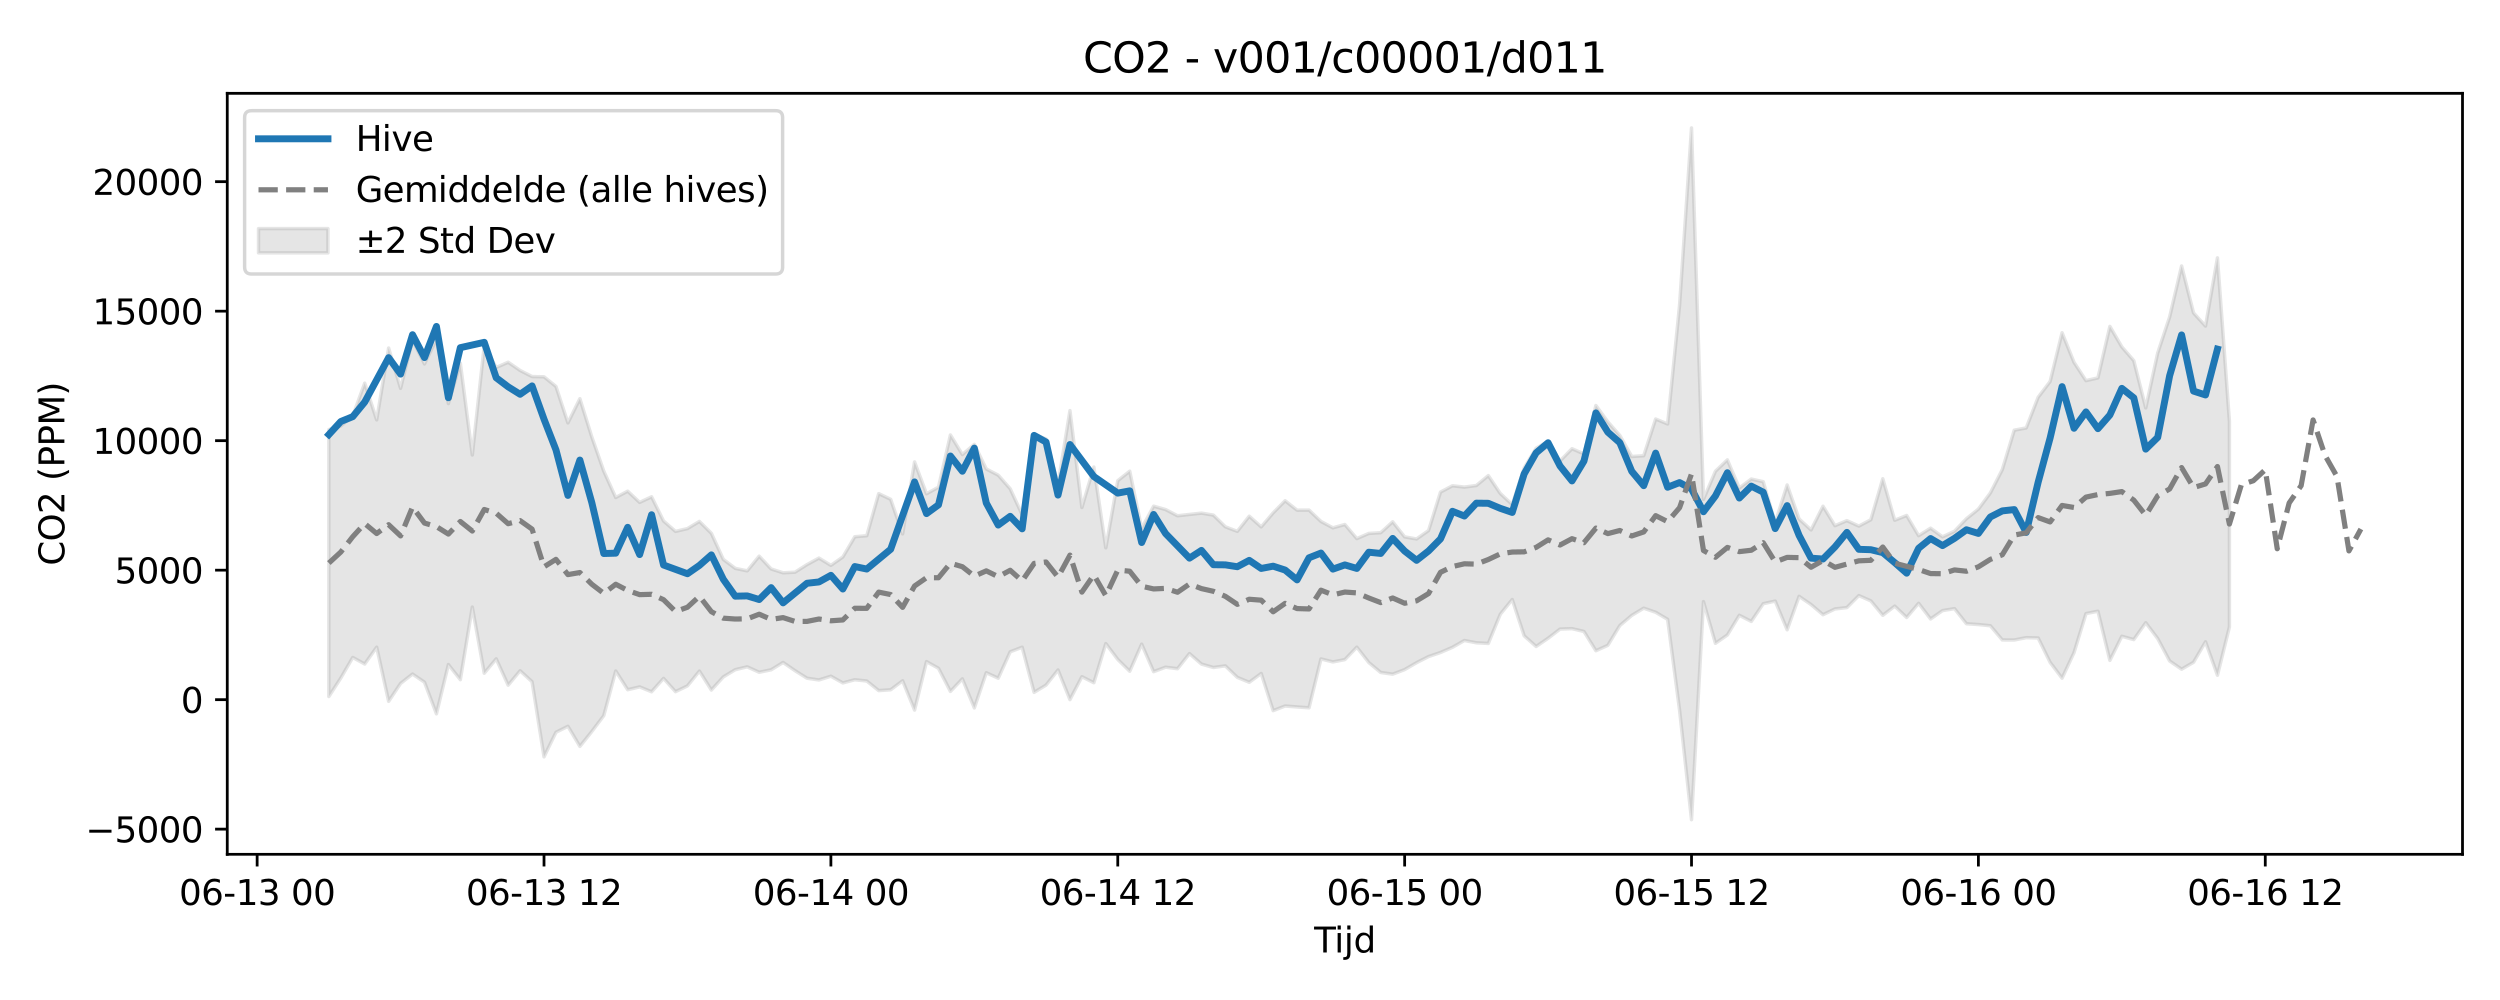 <?xml version="1.0" encoding="utf-8" standalone="no"?>
<!DOCTYPE svg PUBLIC "-//W3C//DTD SVG 1.1//EN"
  "http://www.w3.org/Graphics/SVG/1.1/DTD/svg11.dtd">
<svg xmlns:xlink="http://www.w3.org/1999/xlink" width="720pt" height="288pt" viewBox="0 0 720 288" xmlns="http://www.w3.org/2000/svg" version="1.1">
 <defs>
  <style type="text/css">*{stroke-linejoin: round; stroke-linecap: butt}</style>
 </defs>
 <g id="figure_1">
  <g id="patch_1">
   <path d="M 0 288 
L 720 288 
L 720 0 
L 0 0 
z
" style="fill: #ffffff"/>
  </g>
  <g id="axes_1">
   <g id="patch_2">
    <path d="M 65.45 246.04 
L 709.2 246.04 
L 709.2 26.88 
L 65.45 26.88 
z
" style="fill: #ffffff"/>
   </g>
   <g id="FillBetweenPolyCollection_1">
    <defs>
     <path id="mfef543acce" d="M 94.711 -164.289 
L 94.711 -87.398 
L 98.154 -92.728 
L 101.596 -98.654 
L 105.039 -96.758 
L 108.481 -101.617 
L 111.924 -86.011 
L 115.366 -91.162 
L 118.809 -93.873 
L 122.251 -91.527 
L 125.694 -82.415 
L 129.136 -96.61 
L 132.579 -92.25 
L 136.022 -113.165 
L 139.464 -94.117 
L 142.907 -98.247 
L 146.349 -90.668 
L 149.792 -94.824 
L 153.234 -91.667 
L 156.677 -70.025 
L 160.119 -77.105 
L 163.562 -78.826 
L 167.004 -73.033 
L 170.447 -77.326 
L 173.889 -81.9 
L 177.332 -94.753 
L 180.774 -89.359 
L 184.217 -90.175 
L 187.659 -88.765 
L 191.102 -92.623 
L 194.544 -88.799 
L 197.987 -90.46 
L 201.429 -94.729 
L 204.872 -89.267 
L 208.314 -93.043 
L 211.757 -95.125 
L 215.199 -95.951 
L 218.642 -94.386 
L 222.084 -95.094 
L 225.527 -97.216 
L 228.969 -94.846 
L 232.412 -92.675 
L 235.854 -92.169 
L 239.297 -93.253 
L 242.739 -91.318 
L 246.182 -92.23 
L 249.624 -91.872 
L 253.067 -89.106 
L 256.509 -89.343 
L 259.952 -91.931 
L 263.395 -83.498 
L 266.837 -97.453 
L 270.28 -95.531 
L 273.722 -88.867 
L 277.165 -92.489 
L 280.607 -84.114 
L 284.05 -94.251 
L 287.492 -92.673 
L 290.935 -100.279 
L 294.377 -101.599 
L 297.82 -88.6 
L 301.262 -90.69 
L 304.705 -95.039 
L 308.147 -86.505 
L 311.59 -93.111 
L 315.032 -91.373 
L 318.475 -102.642 
L 321.917 -98.077 
L 325.36 -94.677 
L 328.802 -102.485 
L 332.245 -94.556 
L 335.687 -95.847 
L 339.13 -95.41 
L 342.572 -99.769 
L 346.015 -96.746 
L 349.457 -95.76 
L 352.9 -96.229 
L 356.342 -92.921 
L 359.785 -91.501 
L 363.227 -94.04 
L 366.67 -83.333 
L 370.112 -84.666 
L 373.555 -84.392 
L 376.997 -84.155 
L 380.44 -98.231 
L 383.882 -97.361 
L 387.325 -98.034 
L 390.768 -101.612 
L 394.21 -97.188 
L 397.653 -94.32 
L 401.095 -93.838 
L 404.538 -95.147 
L 407.98 -97.151 
L 411.423 -98.906 
L 414.865 -100.079 
L 418.308 -101.571 
L 421.75 -103.537 
L 425.193 -102.876 
L 428.635 -102.69 
L 432.078 -111.082 
L 435.52 -115.342 
L 438.963 -104.881 
L 442.405 -101.808 
L 445.848 -104.176 
L 449.29 -106.823 
L 452.733 -106.947 
L 456.175 -106.138 
L 459.618 -100.593 
L 463.06 -102.142 
L 466.503 -107.837 
L 469.945 -110.757 
L 473.388 -112.848 
L 476.83 -111.665 
L 480.273 -109.635 
L 483.715 -83.462 
L 487.158 -51.922 
L 490.6 -114.728 
L 494.043 -102.727 
L 497.485 -105.119 
L 500.928 -110.8 
L 504.37 -109.027 
L 507.813 -114.128 
L 511.255 -114.89 
L 514.698 -106.621 
L 518.141 -116.256 
L 521.583 -113.887 
L 525.026 -110.962 
L 528.468 -112.621 
L 531.911 -113.01 
L 535.353 -116.474 
L 538.796 -114.95 
L 542.238 -110.785 
L 545.681 -113.436 
L 549.123 -110.164 
L 552.566 -114.25 
L 556.008 -109.734 
L 559.451 -112.144 
L 562.893 -112.714 
L 566.336 -108.359 
L 569.778 -108.127 
L 573.221 -107.779 
L 576.663 -103.692 
L 580.106 -103.679 
L 583.548 -104.349 
L 586.991 -104.258 
L 590.433 -97.239 
L 593.876 -92.678 
L 597.318 -100.042 
L 600.761 -111.285 
L 604.203 -111.964 
L 607.646 -97.81 
L 611.088 -104.757 
L 614.531 -103.792 
L 617.973 -108.656 
L 621.416 -104.094 
L 624.858 -97.639 
L 628.301 -95.266 
L 631.743 -97.27 
L 635.186 -103.168 
L 638.628 -93.529 
L 642.071 -107.421 
L 642.071 -166.736 
L 642.071 -166.736 
L 638.628 -213.739 
L 635.186 -194.093 
L 631.743 -197.873 
L 628.301 -211.405 
L 624.858 -196.73 
L 621.416 -186.329 
L 617.973 -170.523 
L 614.531 -184.132 
L 611.088 -188.093 
L 607.646 -193.996 
L 604.203 -179.17 
L 600.761 -178.381 
L 597.318 -183.655 
L 593.876 -192.173 
L 590.433 -178.124 
L 586.991 -173.602 
L 583.548 -164.756 
L 580.106 -164.106 
L 576.663 -152.756 
L 573.221 -146.032 
L 569.778 -141.385 
L 566.336 -138.612 
L 562.893 -135.009 
L 559.451 -133.388 
L 556.008 -135.889 
L 552.566 -133.726 
L 549.123 -139.544 
L 545.681 -138.172 
L 542.238 -150.125 
L 538.796 -138.306 
L 535.353 -136.493 
L 531.911 -138.059 
L 528.468 -136.603 
L 525.026 -142.207 
L 521.583 -135.382 
L 518.141 -138.537 
L 514.698 -148.33 
L 511.255 -137.431 
L 507.813 -149.275 
L 504.37 -150.034 
L 500.928 -147.462 
L 497.485 -155.562 
L 494.043 -152.287 
L 490.6 -144.189 
L 487.158 -251.158 
L 483.715 -200.111 
L 480.273 -165.897 
L 476.83 -167.327 
L 473.388 -156.754 
L 469.945 -156.527 
L 466.503 -162.604 
L 463.06 -166.506 
L 459.618 -171.218 
L 456.175 -157.275 
L 452.733 -158.775 
L 449.29 -155.239 
L 445.848 -160.866 
L 442.405 -158.917 
L 438.963 -153.259 
L 435.52 -142.679 
L 432.078 -145.888 
L 428.635 -151.028 
L 425.193 -148.176 
L 421.75 -147.72 
L 418.308 -148.097 
L 414.865 -146.282 
L 411.423 -135.204 
L 407.98 -132.785 
L 404.538 -133.38 
L 401.095 -137.726 
L 397.653 -134.586 
L 394.21 -134.373 
L 390.768 -132.884 
L 387.325 -136.946 
L 383.882 -135.988 
L 380.44 -137.823 
L 376.997 -141.093 
L 373.555 -141.068 
L 370.112 -143.794 
L 366.67 -140.287 
L 363.227 -136.258 
L 359.785 -139.332 
L 356.342 -134.972 
L 352.9 -136.283 
L 349.457 -139.653 
L 346.015 -140.22 
L 342.572 -139.842 
L 339.13 -139.461 
L 335.687 -141.251 
L 332.245 -142.219 
L 328.802 -135.845 
L 325.36 -152.302 
L 321.917 -149.556 
L 318.475 -130.228 
L 315.032 -153.494 
L 311.59 -141.839 
L 308.147 -169.746 
L 304.705 -148.506 
L 301.262 -161.596 
L 297.82 -162.873 
L 294.377 -139.775 
L 290.935 -147.24 
L 287.492 -151.15 
L 284.05 -152.936 
L 280.607 -160.024 
L 277.165 -157.084 
L 273.722 -162.736 
L 270.28 -147.691 
L 266.837 -145.794 
L 263.395 -154.967 
L 259.952 -134.237 
L 256.509 -144.201 
L 253.067 -145.837 
L 249.624 -133.715 
L 246.182 -133.42 
L 242.739 -127.591 
L 239.297 -125.173 
L 235.854 -127.277 
L 232.412 -125.395 
L 228.969 -123.208 
L 225.527 -123.035 
L 222.084 -124.143 
L 218.642 -127.826 
L 215.199 -123.599 
L 211.757 -124.314 
L 208.314 -126.894 
L 204.872 -134.415 
L 201.429 -137.834 
L 197.987 -135.767 
L 194.544 -134.962 
L 191.102 -137.955 
L 187.659 -144.923 
L 184.217 -143.313 
L 180.774 -146.543 
L 177.332 -144.717 
L 173.889 -152.308 
L 170.447 -162.146 
L 167.004 -173.185 
L 163.562 -166.202 
L 160.119 -176.705 
L 156.677 -179.485 
L 153.234 -179.556 
L 149.792 -181.311 
L 146.349 -183.68 
L 142.907 -182.161 
L 139.464 -188.415 
L 136.022 -156.959 
L 132.579 -183.367 
L 129.136 -171.769 
L 125.694 -190.263 
L 122.251 -183.183 
L 118.809 -190.093 
L 115.366 -176.159 
L 111.924 -187.768 
L 108.481 -167.068 
L 105.039 -177.657 
L 101.596 -168.217 
L 98.154 -165.306 
L 94.711 -164.289 
z
" style="stroke: #808080; stroke-opacity: 0.2"/>
    </defs>
    <g clip-path="url(#pd82e9dcfad)">
     <use xlink:href="#mfef543acce" x="0" y="288" style="fill: #808080; fill-opacity: 0.2; stroke: #808080; stroke-opacity: 0.2"/>
    </g>
   </g>
   <g id="matplotlib.axis_1">
    <g id="xtick_1">
     <g id="line2d_1">
      <defs>
       <path id="mfcdcf2de77" d="M 0 0 
L 0 3.5 
" style="stroke: #000000; stroke-width: 0.8"/>
      </defs>
      <g>
       <use xlink:href="#mfcdcf2de77" x="74.056" y="246.04" style="stroke: #000000; stroke-width: 0.8"/>
      </g>
     </g>
     <g id="text_1">
      <!-- 06-13 00 -->
      <g transform="translate(51.576 260.638) scale(0.1 -0.1)">
       <defs>
        <path id="DejaVuSans-30" d="M 2034 4250 
Q 1547 4250 1301 3770 
Q 1056 3291 1056 2328 
Q 1056 1369 1301 889 
Q 1547 409 2034 409 
Q 2525 409 2770 889 
Q 3016 1369 3016 2328 
Q 3016 3291 2770 3770 
Q 2525 4250 2034 4250 
z
M 2034 4750 
Q 2819 4750 3233 4129 
Q 3647 3509 3647 2328 
Q 3647 1150 3233 529 
Q 2819 -91 2034 -91 
Q 1250 -91 836 529 
Q 422 1150 422 2328 
Q 422 3509 836 4129 
Q 1250 4750 2034 4750 
z
" transform="scale(0.016)"/>
        <path id="DejaVuSans-36" d="M 2113 2584 
Q 1688 2584 1439 2293 
Q 1191 2003 1191 1497 
Q 1191 994 1439 701 
Q 1688 409 2113 409 
Q 2538 409 2786 701 
Q 3034 994 3034 1497 
Q 3034 2003 2786 2293 
Q 2538 2584 2113 2584 
z
M 3366 4563 
L 3366 3988 
Q 3128 4100 2886 4159 
Q 2644 4219 2406 4219 
Q 1781 4219 1451 3797 
Q 1122 3375 1075 2522 
Q 1259 2794 1537 2939 
Q 1816 3084 2150 3084 
Q 2853 3084 3261 2657 
Q 3669 2231 3669 1497 
Q 3669 778 3244 343 
Q 2819 -91 2113 -91 
Q 1303 -91 875 529 
Q 447 1150 447 2328 
Q 447 3434 972 4092 
Q 1497 4750 2381 4750 
Q 2619 4750 2861 4703 
Q 3103 4656 3366 4563 
z
" transform="scale(0.016)"/>
        <path id="DejaVuSans-2d" d="M 313 2009 
L 1997 2009 
L 1997 1497 
L 313 1497 
L 313 2009 
z
" transform="scale(0.016)"/>
        <path id="DejaVuSans-31" d="M 794 531 
L 1825 531 
L 1825 4091 
L 703 3866 
L 703 4441 
L 1819 4666 
L 2450 4666 
L 2450 531 
L 3481 531 
L 3481 0 
L 794 0 
L 794 531 
z
" transform="scale(0.016)"/>
        <path id="DejaVuSans-33" d="M 2597 2516 
Q 3050 2419 3304 2112 
Q 3559 1806 3559 1356 
Q 3559 666 3084 287 
Q 2609 -91 1734 -91 
Q 1441 -91 1130 -33 
Q 819 25 488 141 
L 488 750 
Q 750 597 1062 519 
Q 1375 441 1716 441 
Q 2309 441 2620 675 
Q 2931 909 2931 1356 
Q 2931 1769 2642 2001 
Q 2353 2234 1838 2234 
L 1294 2234 
L 1294 2753 
L 1863 2753 
Q 2328 2753 2575 2939 
Q 2822 3125 2822 3475 
Q 2822 3834 2567 4026 
Q 2313 4219 1838 4219 
Q 1578 4219 1281 4162 
Q 984 4106 628 3988 
L 628 4550 
Q 988 4650 1302 4700 
Q 1616 4750 1894 4750 
Q 2613 4750 3031 4423 
Q 3450 4097 3450 3541 
Q 3450 3153 3228 2886 
Q 3006 2619 2597 2516 
z
" transform="scale(0.016)"/>
        <path id="DejaVuSans-20" transform="scale(0.016)"/>
       </defs>
       <use xlink:href="#DejaVuSans-30"/>
       <use xlink:href="#DejaVuSans-36" transform="translate(63.623 0)"/>
       <use xlink:href="#DejaVuSans-2d" transform="translate(127.246 0)"/>
       <use xlink:href="#DejaVuSans-31" transform="translate(163.33 0)"/>
       <use xlink:href="#DejaVuSans-33" transform="translate(226.953 0)"/>
       <use xlink:href="#DejaVuSans-20" transform="translate(290.576 0)"/>
       <use xlink:href="#DejaVuSans-30" transform="translate(322.363 0)"/>
       <use xlink:href="#DejaVuSans-30" transform="translate(385.986 0)"/>
      </g>
     </g>
    </g>
    <g id="xtick_2">
     <g id="line2d_2">
      <g>
       <use xlink:href="#mfcdcf2de77" x="156.677" y="246.04" style="stroke: #000000; stroke-width: 0.8"/>
      </g>
     </g>
     <g id="text_2">
      <!-- 06-13 12 -->
      <g transform="translate(134.196 260.638) scale(0.1 -0.1)">
       <defs>
        <path id="DejaVuSans-32" d="M 1228 531 
L 3431 531 
L 3431 0 
L 469 0 
L 469 531 
Q 828 903 1448 1529 
Q 2069 2156 2228 2338 
Q 2531 2678 2651 2914 
Q 2772 3150 2772 3378 
Q 2772 3750 2511 3984 
Q 2250 4219 1831 4219 
Q 1534 4219 1204 4116 
Q 875 4013 500 3803 
L 500 4441 
Q 881 4594 1212 4672 
Q 1544 4750 1819 4750 
Q 2544 4750 2975 4387 
Q 3406 4025 3406 3419 
Q 3406 3131 3298 2873 
Q 3191 2616 2906 2266 
Q 2828 2175 2409 1742 
Q 1991 1309 1228 531 
z
" transform="scale(0.016)"/>
       </defs>
       <use xlink:href="#DejaVuSans-30"/>
       <use xlink:href="#DejaVuSans-36" transform="translate(63.623 0)"/>
       <use xlink:href="#DejaVuSans-2d" transform="translate(127.246 0)"/>
       <use xlink:href="#DejaVuSans-31" transform="translate(163.33 0)"/>
       <use xlink:href="#DejaVuSans-33" transform="translate(226.953 0)"/>
       <use xlink:href="#DejaVuSans-20" transform="translate(290.576 0)"/>
       <use xlink:href="#DejaVuSans-31" transform="translate(322.363 0)"/>
       <use xlink:href="#DejaVuSans-32" transform="translate(385.986 0)"/>
      </g>
     </g>
    </g>
    <g id="xtick_3">
     <g id="line2d_3">
      <g>
       <use xlink:href="#mfcdcf2de77" x="239.297" y="246.04" style="stroke: #000000; stroke-width: 0.8"/>
      </g>
     </g>
     <g id="text_3">
      <!-- 06-14 00 -->
      <g transform="translate(216.816 260.638) scale(0.1 -0.1)">
       <defs>
        <path id="DejaVuSans-34" d="M 2419 4116 
L 825 1625 
L 2419 1625 
L 2419 4116 
z
M 2253 4666 
L 3047 4666 
L 3047 1625 
L 3713 1625 
L 3713 1100 
L 3047 1100 
L 3047 0 
L 2419 0 
L 2419 1100 
L 313 1100 
L 313 1709 
L 2253 4666 
z
" transform="scale(0.016)"/>
       </defs>
       <use xlink:href="#DejaVuSans-30"/>
       <use xlink:href="#DejaVuSans-36" transform="translate(63.623 0)"/>
       <use xlink:href="#DejaVuSans-2d" transform="translate(127.246 0)"/>
       <use xlink:href="#DejaVuSans-31" transform="translate(163.33 0)"/>
       <use xlink:href="#DejaVuSans-34" transform="translate(226.953 0)"/>
       <use xlink:href="#DejaVuSans-20" transform="translate(290.576 0)"/>
       <use xlink:href="#DejaVuSans-30" transform="translate(322.363 0)"/>
       <use xlink:href="#DejaVuSans-30" transform="translate(385.986 0)"/>
      </g>
     </g>
    </g>
    <g id="xtick_4">
     <g id="line2d_4">
      <g>
       <use xlink:href="#mfcdcf2de77" x="321.917" y="246.04" style="stroke: #000000; stroke-width: 0.8"/>
      </g>
     </g>
     <g id="text_4">
      <!-- 06-14 12 -->
      <g transform="translate(299.437 260.638) scale(0.1 -0.1)">
       <use xlink:href="#DejaVuSans-30"/>
       <use xlink:href="#DejaVuSans-36" transform="translate(63.623 0)"/>
       <use xlink:href="#DejaVuSans-2d" transform="translate(127.246 0)"/>
       <use xlink:href="#DejaVuSans-31" transform="translate(163.33 0)"/>
       <use xlink:href="#DejaVuSans-34" transform="translate(226.953 0)"/>
       <use xlink:href="#DejaVuSans-20" transform="translate(290.576 0)"/>
       <use xlink:href="#DejaVuSans-31" transform="translate(322.363 0)"/>
       <use xlink:href="#DejaVuSans-32" transform="translate(385.986 0)"/>
      </g>
     </g>
    </g>
    <g id="xtick_5">
     <g id="line2d_5">
      <g>
       <use xlink:href="#mfcdcf2de77" x="404.538" y="246.04" style="stroke: #000000; stroke-width: 0.8"/>
      </g>
     </g>
     <g id="text_5">
      <!-- 06-15 00 -->
      <g transform="translate(382.057 260.638) scale(0.1 -0.1)">
       <defs>
        <path id="DejaVuSans-35" d="M 691 4666 
L 3169 4666 
L 3169 4134 
L 1269 4134 
L 1269 2991 
Q 1406 3038 1543 3061 
Q 1681 3084 1819 3084 
Q 2600 3084 3056 2656 
Q 3513 2228 3513 1497 
Q 3513 744 3044 326 
Q 2575 -91 1722 -91 
Q 1428 -91 1123 -41 
Q 819 9 494 109 
L 494 744 
Q 775 591 1075 516 
Q 1375 441 1709 441 
Q 2250 441 2565 725 
Q 2881 1009 2881 1497 
Q 2881 1984 2565 2268 
Q 2250 2553 1709 2553 
Q 1456 2553 1204 2497 
Q 953 2441 691 2322 
L 691 4666 
z
" transform="scale(0.016)"/>
       </defs>
       <use xlink:href="#DejaVuSans-30"/>
       <use xlink:href="#DejaVuSans-36" transform="translate(63.623 0)"/>
       <use xlink:href="#DejaVuSans-2d" transform="translate(127.246 0)"/>
       <use xlink:href="#DejaVuSans-31" transform="translate(163.33 0)"/>
       <use xlink:href="#DejaVuSans-35" transform="translate(226.953 0)"/>
       <use xlink:href="#DejaVuSans-20" transform="translate(290.576 0)"/>
       <use xlink:href="#DejaVuSans-30" transform="translate(322.363 0)"/>
       <use xlink:href="#DejaVuSans-30" transform="translate(385.986 0)"/>
      </g>
     </g>
    </g>
    <g id="xtick_6">
     <g id="line2d_6">
      <g>
       <use xlink:href="#mfcdcf2de77" x="487.158" y="246.04" style="stroke: #000000; stroke-width: 0.8"/>
      </g>
     </g>
     <g id="text_6">
      <!-- 06-15 12 -->
      <g transform="translate(464.677 260.638) scale(0.1 -0.1)">
       <use xlink:href="#DejaVuSans-30"/>
       <use xlink:href="#DejaVuSans-36" transform="translate(63.623 0)"/>
       <use xlink:href="#DejaVuSans-2d" transform="translate(127.246 0)"/>
       <use xlink:href="#DejaVuSans-31" transform="translate(163.33 0)"/>
       <use xlink:href="#DejaVuSans-35" transform="translate(226.953 0)"/>
       <use xlink:href="#DejaVuSans-20" transform="translate(290.576 0)"/>
       <use xlink:href="#DejaVuSans-31" transform="translate(322.363 0)"/>
       <use xlink:href="#DejaVuSans-32" transform="translate(385.986 0)"/>
      </g>
     </g>
    </g>
    <g id="xtick_7">
     <g id="line2d_7">
      <g>
       <use xlink:href="#mfcdcf2de77" x="569.778" y="246.04" style="stroke: #000000; stroke-width: 0.8"/>
      </g>
     </g>
     <g id="text_7">
      <!-- 06-16 00 -->
      <g transform="translate(547.298 260.638) scale(0.1 -0.1)">
       <use xlink:href="#DejaVuSans-30"/>
       <use xlink:href="#DejaVuSans-36" transform="translate(63.623 0)"/>
       <use xlink:href="#DejaVuSans-2d" transform="translate(127.246 0)"/>
       <use xlink:href="#DejaVuSans-31" transform="translate(163.33 0)"/>
       <use xlink:href="#DejaVuSans-36" transform="translate(226.953 0)"/>
       <use xlink:href="#DejaVuSans-20" transform="translate(290.576 0)"/>
       <use xlink:href="#DejaVuSans-30" transform="translate(322.363 0)"/>
       <use xlink:href="#DejaVuSans-30" transform="translate(385.986 0)"/>
      </g>
     </g>
    </g>
    <g id="xtick_8">
     <g id="line2d_8">
      <g>
       <use xlink:href="#mfcdcf2de77" x="652.399" y="246.04" style="stroke: #000000; stroke-width: 0.8"/>
      </g>
     </g>
     <g id="text_8">
      <!-- 06-16 12 -->
      <g transform="translate(629.918 260.638) scale(0.1 -0.1)">
       <use xlink:href="#DejaVuSans-30"/>
       <use xlink:href="#DejaVuSans-36" transform="translate(63.623 0)"/>
       <use xlink:href="#DejaVuSans-2d" transform="translate(127.246 0)"/>
       <use xlink:href="#DejaVuSans-31" transform="translate(163.33 0)"/>
       <use xlink:href="#DejaVuSans-36" transform="translate(226.953 0)"/>
       <use xlink:href="#DejaVuSans-20" transform="translate(290.576 0)"/>
       <use xlink:href="#DejaVuSans-31" transform="translate(322.363 0)"/>
       <use xlink:href="#DejaVuSans-32" transform="translate(385.986 0)"/>
      </g>
     </g>
    </g>
    <g id="text_9">
     <!-- Tijd -->
     <g transform="translate(378.475 274.317) scale(0.1 -0.1)">
      <defs>
       <path id="DejaVuSans-54" d="M -19 4666 
L 3928 4666 
L 3928 4134 
L 2272 4134 
L 2272 0 
L 1638 0 
L 1638 4134 
L -19 4134 
L -19 4666 
z
" transform="scale(0.016)"/>
       <path id="DejaVuSans-69" d="M 603 3500 
L 1178 3500 
L 1178 0 
L 603 0 
L 603 3500 
z
M 603 4863 
L 1178 4863 
L 1178 4134 
L 603 4134 
L 603 4863 
z
" transform="scale(0.016)"/>
       <path id="DejaVuSans-6a" d="M 603 3500 
L 1178 3500 
L 1178 -63 
Q 1178 -731 923 -1031 
Q 669 -1331 103 -1331 
L -116 -1331 
L -116 -844 
L 38 -844 
Q 366 -844 484 -692 
Q 603 -541 603 -63 
L 603 3500 
z
M 603 4863 
L 1178 4863 
L 1178 4134 
L 603 4134 
L 603 4863 
z
" transform="scale(0.016)"/>
       <path id="DejaVuSans-64" d="M 2906 2969 
L 2906 4863 
L 3481 4863 
L 3481 0 
L 2906 0 
L 2906 525 
Q 2725 213 2448 61 
Q 2172 -91 1784 -91 
Q 1150 -91 751 415 
Q 353 922 353 1747 
Q 353 2572 751 3078 
Q 1150 3584 1784 3584 
Q 2172 3584 2448 3432 
Q 2725 3281 2906 2969 
z
M 947 1747 
Q 947 1113 1208 752 
Q 1469 391 1925 391 
Q 2381 391 2643 752 
Q 2906 1113 2906 1747 
Q 2906 2381 2643 2742 
Q 2381 3103 1925 3103 
Q 1469 3103 1208 2742 
Q 947 2381 947 1747 
z
" transform="scale(0.016)"/>
      </defs>
      <use xlink:href="#DejaVuSans-54"/>
      <use xlink:href="#DejaVuSans-69" transform="translate(57.959 0)"/>
      <use xlink:href="#DejaVuSans-6a" transform="translate(85.742 0)"/>
      <use xlink:href="#DejaVuSans-64" transform="translate(113.525 0)"/>
     </g>
    </g>
   </g>
   <g id="matplotlib.axis_2">
    <g id="ytick_1">
     <g id="line2d_9">
      <defs>
       <path id="m81ac0c45a9" d="M 0 0 
L -3.5 0 
" style="stroke: #000000; stroke-width: 0.8"/>
      </defs>
      <g>
       <use xlink:href="#m81ac0c45a9" x="65.45" y="238.797" style="stroke: #000000; stroke-width: 0.8"/>
      </g>
     </g>
     <g id="text_10">
      <!-- −5000 -->
      <g transform="translate(24.62 242.596) scale(0.1 -0.1)">
       <defs>
        <path id="DejaVuSans-2212" d="M 678 2272 
L 4684 2272 
L 4684 1741 
L 678 1741 
L 678 2272 
z
" transform="scale(0.016)"/>
       </defs>
       <use xlink:href="#DejaVuSans-2212"/>
       <use xlink:href="#DejaVuSans-35" transform="translate(83.789 0)"/>
       <use xlink:href="#DejaVuSans-30" transform="translate(147.412 0)"/>
       <use xlink:href="#DejaVuSans-30" transform="translate(211.035 0)"/>
       <use xlink:href="#DejaVuSans-30" transform="translate(274.658 0)"/>
      </g>
     </g>
    </g>
    <g id="ytick_2">
     <g id="line2d_10">
      <g>
       <use xlink:href="#m81ac0c45a9" x="65.45" y="201.502" style="stroke: #000000; stroke-width: 0.8"/>
      </g>
     </g>
     <g id="text_11">
      <!-- 0 -->
      <g transform="translate(52.087 205.302) scale(0.1 -0.1)">
       <use xlink:href="#DejaVuSans-30"/>
      </g>
     </g>
    </g>
    <g id="ytick_3">
     <g id="line2d_11">
      <g>
       <use xlink:href="#m81ac0c45a9" x="65.45" y="164.208" style="stroke: #000000; stroke-width: 0.8"/>
      </g>
     </g>
     <g id="text_12">
      <!-- 5000 -->
      <g transform="translate(33 168.007) scale(0.1 -0.1)">
       <use xlink:href="#DejaVuSans-35"/>
       <use xlink:href="#DejaVuSans-30" transform="translate(63.623 0)"/>
       <use xlink:href="#DejaVuSans-30" transform="translate(127.246 0)"/>
       <use xlink:href="#DejaVuSans-30" transform="translate(190.869 0)"/>
      </g>
     </g>
    </g>
    <g id="ytick_4">
     <g id="line2d_12">
      <g>
       <use xlink:href="#m81ac0c45a9" x="65.45" y="126.913" style="stroke: #000000; stroke-width: 0.8"/>
      </g>
     </g>
     <g id="text_13">
      <!-- 10000 -->
      <g transform="translate(26.637 130.712) scale(0.1 -0.1)">
       <use xlink:href="#DejaVuSans-31"/>
       <use xlink:href="#DejaVuSans-30" transform="translate(63.623 0)"/>
       <use xlink:href="#DejaVuSans-30" transform="translate(127.246 0)"/>
       <use xlink:href="#DejaVuSans-30" transform="translate(190.869 0)"/>
       <use xlink:href="#DejaVuSans-30" transform="translate(254.492 0)"/>
      </g>
     </g>
    </g>
    <g id="ytick_5">
     <g id="line2d_13">
      <g>
       <use xlink:href="#m81ac0c45a9" x="65.45" y="89.618" style="stroke: #000000; stroke-width: 0.8"/>
      </g>
     </g>
     <g id="text_14">
      <!-- 15000 -->
      <g transform="translate(26.637 93.417) scale(0.1 -0.1)">
       <use xlink:href="#DejaVuSans-31"/>
       <use xlink:href="#DejaVuSans-35" transform="translate(63.623 0)"/>
       <use xlink:href="#DejaVuSans-30" transform="translate(127.246 0)"/>
       <use xlink:href="#DejaVuSans-30" transform="translate(190.869 0)"/>
       <use xlink:href="#DejaVuSans-30" transform="translate(254.492 0)"/>
      </g>
     </g>
    </g>
    <g id="ytick_6">
     <g id="line2d_14">
      <g>
       <use xlink:href="#m81ac0c45a9" x="65.45" y="52.323" style="stroke: #000000; stroke-width: 0.8"/>
      </g>
     </g>
     <g id="text_15">
      <!-- 20000 -->
      <g transform="translate(26.637 56.123) scale(0.1 -0.1)">
       <use xlink:href="#DejaVuSans-32"/>
       <use xlink:href="#DejaVuSans-30" transform="translate(63.623 0)"/>
       <use xlink:href="#DejaVuSans-30" transform="translate(127.246 0)"/>
       <use xlink:href="#DejaVuSans-30" transform="translate(190.869 0)"/>
       <use xlink:href="#DejaVuSans-30" transform="translate(254.492 0)"/>
      </g>
     </g>
    </g>
    <g id="text_16">
     <!-- CO2 (PPM) -->
     <g transform="translate(18.541 162.903) rotate(-90) scale(0.1 -0.1)">
      <defs>
       <path id="DejaVuSans-43" d="M 4122 4306 
L 4122 3641 
Q 3803 3938 3442 4084 
Q 3081 4231 2675 4231 
Q 1875 4231 1450 3742 
Q 1025 3253 1025 2328 
Q 1025 1406 1450 917 
Q 1875 428 2675 428 
Q 3081 428 3442 575 
Q 3803 722 4122 1019 
L 4122 359 
Q 3791 134 3420 21 
Q 3050 -91 2638 -91 
Q 1578 -91 968 557 
Q 359 1206 359 2328 
Q 359 3453 968 4101 
Q 1578 4750 2638 4750 
Q 3056 4750 3426 4639 
Q 3797 4528 4122 4306 
z
" transform="scale(0.016)"/>
       <path id="DejaVuSans-4f" d="M 2522 4238 
Q 1834 4238 1429 3725 
Q 1025 3213 1025 2328 
Q 1025 1447 1429 934 
Q 1834 422 2522 422 
Q 3209 422 3611 934 
Q 4013 1447 4013 2328 
Q 4013 3213 3611 3725 
Q 3209 4238 2522 4238 
z
M 2522 4750 
Q 3503 4750 4090 4092 
Q 4678 3434 4678 2328 
Q 4678 1225 4090 567 
Q 3503 -91 2522 -91 
Q 1538 -91 948 565 
Q 359 1222 359 2328 
Q 359 3434 948 4092 
Q 1538 4750 2522 4750 
z
" transform="scale(0.016)"/>
       <path id="DejaVuSans-28" d="M 1984 4856 
Q 1566 4138 1362 3434 
Q 1159 2731 1159 2009 
Q 1159 1288 1364 580 
Q 1569 -128 1984 -844 
L 1484 -844 
Q 1016 -109 783 600 
Q 550 1309 550 2009 
Q 550 2706 781 3412 
Q 1013 4119 1484 4856 
L 1984 4856 
z
" transform="scale(0.016)"/>
       <path id="DejaVuSans-50" d="M 1259 4147 
L 1259 2394 
L 2053 2394 
Q 2494 2394 2734 2622 
Q 2975 2850 2975 3272 
Q 2975 3691 2734 3919 
Q 2494 4147 2053 4147 
L 1259 4147 
z
M 628 4666 
L 2053 4666 
Q 2838 4666 3239 4311 
Q 3641 3956 3641 3272 
Q 3641 2581 3239 2228 
Q 2838 1875 2053 1875 
L 1259 1875 
L 1259 0 
L 628 0 
L 628 4666 
z
" transform="scale(0.016)"/>
       <path id="DejaVuSans-4d" d="M 628 4666 
L 1569 4666 
L 2759 1491 
L 3956 4666 
L 4897 4666 
L 4897 0 
L 4281 0 
L 4281 4097 
L 3078 897 
L 2444 897 
L 1241 4097 
L 1241 0 
L 628 0 
L 628 4666 
z
" transform="scale(0.016)"/>
       <path id="DejaVuSans-29" d="M 513 4856 
L 1013 4856 
Q 1481 4119 1714 3412 
Q 1947 2706 1947 2009 
Q 1947 1309 1714 600 
Q 1481 -109 1013 -844 
L 513 -844 
Q 928 -128 1133 580 
Q 1338 1288 1338 2009 
Q 1338 2731 1133 3434 
Q 928 4138 513 4856 
z
" transform="scale(0.016)"/>
      </defs>
      <use xlink:href="#DejaVuSans-43"/>
      <use xlink:href="#DejaVuSans-4f" transform="translate(69.824 0)"/>
      <use xlink:href="#DejaVuSans-32" transform="translate(148.535 0)"/>
      <use xlink:href="#DejaVuSans-20" transform="translate(212.158 0)"/>
      <use xlink:href="#DejaVuSans-28" transform="translate(243.945 0)"/>
      <use xlink:href="#DejaVuSans-50" transform="translate(282.959 0)"/>
      <use xlink:href="#DejaVuSans-50" transform="translate(343.262 0)"/>
      <use xlink:href="#DejaVuSans-4d" transform="translate(403.564 0)"/>
      <use xlink:href="#DejaVuSans-29" transform="translate(489.844 0)"/>
     </g>
    </g>
   </g>
   <g id="line2d_15">
    <path d="M 94.711 125.16 
L 98.154 121.393 
L 101.596 119.991 
L 105.039 115.788 
L 111.924 103.007 
L 115.366 107.743 
L 118.809 96.398 
L 122.251 102.985 
L 125.694 94.019 
L 129.136 114.553 
L 132.579 100.128 
L 139.464 98.591 
L 142.907 108.795 
L 146.349 111.406 
L 149.792 113.554 
L 153.234 111.141 
L 156.677 120.726 
L 160.119 129.568 
L 163.562 142.676 
L 167.004 132.502 
L 170.447 144.773 
L 173.889 159.412 
L 177.332 159.315 
L 180.774 151.873 
L 184.217 159.717 
L 187.659 148.246 
L 191.102 162.723 
L 197.987 165.237 
L 201.429 162.843 
L 204.872 159.807 
L 208.314 166.833 
L 211.757 171.701 
L 215.199 171.622 
L 218.642 172.666 
L 222.084 169.24 
L 225.527 173.621 
L 232.412 167.982 
L 235.854 167.604 
L 239.297 165.695 
L 242.739 169.635 
L 246.182 163.166 
L 249.624 163.883 
L 256.509 158.192 
L 263.395 138.795 
L 266.837 147.915 
L 270.28 145.404 
L 273.722 131.336 
L 277.165 135.715 
L 280.607 129.065 
L 284.05 144.882 
L 287.492 151.217 
L 290.935 148.704 
L 294.377 152.301 
L 297.82 125.391 
L 301.262 127.308 
L 304.705 142.584 
L 308.147 128.024 
L 315.032 137.244 
L 321.917 142.017 
L 325.36 141.365 
L 328.802 156.242 
L 332.245 148.171 
L 335.687 153.661 
L 342.572 160.747 
L 346.015 158.517 
L 349.457 162.638 
L 352.9 162.679 
L 356.342 163.216 
L 359.785 161.385 
L 363.227 163.712 
L 366.67 163.059 
L 370.112 164.174 
L 373.555 167.005 
L 376.997 160.647 
L 380.44 159.28 
L 383.882 163.904 
L 387.325 162.694 
L 390.768 163.71 
L 394.21 159.034 
L 397.653 159.394 
L 401.095 155.066 
L 404.538 158.703 
L 407.98 161.378 
L 411.423 158.676 
L 414.865 155.202 
L 418.308 147.254 
L 421.75 148.619 
L 425.193 144.909 
L 428.635 144.954 
L 432.078 146.398 
L 435.52 147.582 
L 438.963 136.475 
L 442.405 130.419 
L 445.848 127.515 
L 449.29 134.208 
L 452.733 138.504 
L 456.175 132.806 
L 459.618 118.922 
L 463.06 124.456 
L 466.503 127.487 
L 469.945 135.742 
L 473.388 139.869 
L 476.83 130.501 
L 480.273 140.328 
L 483.715 138.982 
L 487.158 140.821 
L 490.6 147.38 
L 494.043 142.828 
L 497.485 136.147 
L 500.928 143.435 
L 504.37 140.007 
L 507.813 141.749 
L 511.255 152.232 
L 514.698 145.62 
L 518.141 154.205 
L 521.583 160.747 
L 525.026 161 
L 528.468 157.517 
L 531.911 153.328 
L 535.353 158.207 
L 538.796 158.315 
L 542.238 159.153 
L 545.681 162.037 
L 549.123 165.073 
L 552.566 157.905 
L 556.008 155.103 
L 559.451 157.132 
L 562.893 155.043 
L 566.336 152.572 
L 569.778 153.626 
L 573.221 148.892 
L 576.663 147.137 
L 580.106 146.758 
L 583.548 153.333 
L 586.991 138.857 
L 590.433 126.142 
L 593.876 111.354 
L 597.318 123.34 
L 600.761 118.634 
L 604.203 123.45 
L 607.646 119.514 
L 611.088 111.851 
L 614.531 114.576 
L 617.973 129.347 
L 621.416 125.966 
L 624.858 108.202 
L 628.301 96.462 
L 631.743 112.637 
L 635.186 113.748 
L 638.628 100.553 
L 638.628 100.553 
" clip-path="url(#pd82e9dcfad)" style="fill: none; stroke: #1f77b4; stroke-width: 2; stroke-linecap: square"/>
   </g>
   <g id="line2d_16">
    <path d="M 94.711 162.157 
L 98.154 158.983 
L 101.596 154.565 
L 105.039 150.792 
L 108.481 153.657 
L 111.924 151.111 
L 115.366 154.34 
L 118.809 146.017 
L 122.251 150.645 
L 125.694 151.661 
L 129.136 153.81 
L 132.579 150.192 
L 136.022 152.938 
L 139.464 146.734 
L 142.907 147.796 
L 146.349 150.826 
L 149.792 149.933 
L 153.234 152.389 
L 156.677 163.245 
L 160.119 161.095 
L 163.562 165.486 
L 167.004 164.891 
L 170.447 168.264 
L 173.889 170.896 
L 177.332 168.265 
L 180.774 170.049 
L 184.217 171.256 
L 187.659 171.156 
L 191.102 172.711 
L 194.544 176.119 
L 197.987 174.886 
L 201.429 171.718 
L 204.872 176.159 
L 208.314 178.032 
L 211.757 178.28 
L 215.199 178.225 
L 218.642 176.894 
L 222.084 178.382 
L 225.527 177.874 
L 228.969 178.973 
L 232.412 178.965 
L 235.854 178.277 
L 239.297 178.787 
L 242.739 178.546 
L 246.182 175.175 
L 249.624 175.206 
L 253.067 170.528 
L 256.509 171.228 
L 259.952 174.916 
L 263.395 168.767 
L 266.837 166.377 
L 270.28 166.389 
L 273.722 162.198 
L 277.165 163.214 
L 280.607 165.931 
L 284.05 164.407 
L 287.492 166.088 
L 290.935 164.24 
L 294.377 167.313 
L 297.82 162.263 
L 301.262 161.857 
L 304.705 166.227 
L 308.147 159.875 
L 311.59 170.525 
L 315.032 165.566 
L 318.475 171.565 
L 321.917 164.183 
L 325.36 164.511 
L 328.802 168.835 
L 332.245 169.612 
L 335.687 169.451 
L 339.13 170.564 
L 342.572 168.195 
L 346.015 169.517 
L 349.457 170.293 
L 352.9 171.744 
L 356.342 174.053 
L 359.785 172.584 
L 363.227 172.851 
L 366.67 176.19 
L 370.112 173.77 
L 373.555 175.27 
L 376.997 175.376 
L 380.44 169.973 
L 383.882 171.325 
L 387.325 170.51 
L 390.768 170.752 
L 394.21 172.22 
L 397.653 173.547 
L 401.095 172.218 
L 404.538 173.737 
L 407.98 173.032 
L 411.423 170.945 
L 414.865 164.82 
L 418.308 163.166 
L 421.75 162.372 
L 425.193 162.474 
L 428.635 161.141 
L 432.078 159.515 
L 435.52 158.989 
L 438.963 158.93 
L 442.405 157.638 
L 445.848 155.479 
L 449.29 156.969 
L 452.733 155.139 
L 456.175 156.294 
L 459.618 152.095 
L 463.06 153.676 
L 466.503 152.78 
L 469.945 154.358 
L 473.388 153.199 
L 476.83 148.504 
L 480.273 150.234 
L 483.715 146.213 
L 487.158 136.46 
L 490.6 158.541 
L 494.043 160.493 
L 497.485 157.659 
L 500.928 158.869 
L 504.37 158.47 
L 507.813 156.298 
L 511.255 161.839 
L 514.698 160.524 
L 518.141 160.603 
L 521.583 163.365 
L 525.026 161.416 
L 528.468 163.388 
L 535.353 161.516 
L 538.796 161.372 
L 542.238 157.545 
L 545.681 162.196 
L 552.566 164.012 
L 556.008 165.188 
L 559.451 165.234 
L 562.893 164.139 
L 566.336 164.515 
L 569.778 163.244 
L 573.221 161.094 
L 576.663 159.776 
L 580.106 154.107 
L 583.548 153.448 
L 586.991 149.07 
L 590.433 150.318 
L 593.876 145.574 
L 597.318 146.151 
L 600.761 143.167 
L 604.203 142.433 
L 607.646 142.097 
L 611.088 141.575 
L 614.531 144.038 
L 617.973 148.41 
L 621.416 142.789 
L 624.858 140.816 
L 628.301 134.664 
L 631.743 140.429 
L 635.186 139.369 
L 638.628 134.366 
L 642.071 150.921 
L 645.514 139.593 
L 648.956 138.452 
L 652.399 135.286 
L 655.841 158.034 
L 659.284 144.852 
L 662.726 139.874 
L 666.169 120.95 
L 669.611 131.172 
L 673.054 137.251 
L 676.496 158.656 
L 679.939 152.36 
L 679.939 152.36 
" clip-path="url(#pd82e9dcfad)" style="fill: none; stroke-dasharray: 5.55,2.4; stroke-dashoffset: 0; stroke: #808080; stroke-width: 1.5"/>
   </g>
   <g id="patch_3">
    <path d="M 65.45 246.04 
L 65.45 26.88 
" style="fill: none; stroke: #000000; stroke-width: 0.8; stroke-linejoin: miter; stroke-linecap: square"/>
   </g>
   <g id="patch_4">
    <path d="M 709.2 246.04 
L 709.2 26.88 
" style="fill: none; stroke: #000000; stroke-width: 0.8; stroke-linejoin: miter; stroke-linecap: square"/>
   </g>
   <g id="patch_5">
    <path d="M 65.45 246.04 
L 709.2 246.04 
" style="fill: none; stroke: #000000; stroke-width: 0.8; stroke-linejoin: miter; stroke-linecap: square"/>
   </g>
   <g id="patch_6">
    <path d="M 65.45 26.88 
L 709.2 26.88 
" style="fill: none; stroke: #000000; stroke-width: 0.8; stroke-linejoin: miter; stroke-linecap: square"/>
   </g>
   <g id="text_17">
    <!-- CO2 - v001/c00001/d011 -->
    <g transform="translate(311.922 20.88) scale(0.12 -0.12)">
     <defs>
      <path id="DejaVuSans-76" d="M 191 3500 
L 800 3500 
L 1894 563 
L 2988 3500 
L 3597 3500 
L 2284 0 
L 1503 0 
L 191 3500 
z
" transform="scale(0.016)"/>
      <path id="DejaVuSans-2f" d="M 1625 4666 
L 2156 4666 
L 531 -594 
L 0 -594 
L 1625 4666 
z
" transform="scale(0.016)"/>
      <path id="DejaVuSans-63" d="M 3122 3366 
L 3122 2828 
Q 2878 2963 2633 3030 
Q 2388 3097 2138 3097 
Q 1578 3097 1268 2742 
Q 959 2388 959 1747 
Q 959 1106 1268 751 
Q 1578 397 2138 397 
Q 2388 397 2633 464 
Q 2878 531 3122 666 
L 3122 134 
Q 2881 22 2623 -34 
Q 2366 -91 2075 -91 
Q 1284 -91 818 406 
Q 353 903 353 1747 
Q 353 2603 823 3093 
Q 1294 3584 2113 3584 
Q 2378 3584 2631 3529 
Q 2884 3475 3122 3366 
z
" transform="scale(0.016)"/>
     </defs>
     <use xlink:href="#DejaVuSans-43"/>
     <use xlink:href="#DejaVuSans-4f" transform="translate(69.824 0)"/>
     <use xlink:href="#DejaVuSans-32" transform="translate(148.535 0)"/>
     <use xlink:href="#DejaVuSans-20" transform="translate(212.158 0)"/>
     <use xlink:href="#DejaVuSans-2d" transform="translate(243.945 0)"/>
     <use xlink:href="#DejaVuSans-20" transform="translate(280.029 0)"/>
     <use xlink:href="#DejaVuSans-76" transform="translate(311.816 0)"/>
     <use xlink:href="#DejaVuSans-30" transform="translate(370.996 0)"/>
     <use xlink:href="#DejaVuSans-30" transform="translate(434.619 0)"/>
     <use xlink:href="#DejaVuSans-31" transform="translate(498.242 0)"/>
     <use xlink:href="#DejaVuSans-2f" transform="translate(561.865 0)"/>
     <use xlink:href="#DejaVuSans-63" transform="translate(595.557 0)"/>
     <use xlink:href="#DejaVuSans-30" transform="translate(650.537 0)"/>
     <use xlink:href="#DejaVuSans-30" transform="translate(714.16 0)"/>
     <use xlink:href="#DejaVuSans-30" transform="translate(777.783 0)"/>
     <use xlink:href="#DejaVuSans-30" transform="translate(841.406 0)"/>
     <use xlink:href="#DejaVuSans-31" transform="translate(905.029 0)"/>
     <use xlink:href="#DejaVuSans-2f" transform="translate(968.652 0)"/>
     <use xlink:href="#DejaVuSans-64" transform="translate(1002.344 0)"/>
     <use xlink:href="#DejaVuSans-30" transform="translate(1065.82 0)"/>
     <use xlink:href="#DejaVuSans-31" transform="translate(1129.443 0)"/>
     <use xlink:href="#DejaVuSans-31" transform="translate(1193.066 0)"/>
    </g>
   </g>
   <g id="legend_1">
    <g id="patch_7">
     <path d="M 72.45 78.914 
L 223.394 78.914 
Q 225.394 78.914 225.394 76.914 
L 225.394 33.88 
Q 225.394 31.88 223.394 31.88 
L 72.45 31.88 
Q 70.45 31.88 70.45 33.88 
L 70.45 76.914 
Q 70.45 78.914 72.45 78.914 
z
" style="fill: #ffffff; opacity: 0.8; stroke: #cccccc; stroke-linejoin: miter"/>
    </g>
    <g id="line2d_17">
     <path d="M 74.45 39.978 
L 84.45 39.978 
L 94.45 39.978 
" style="fill: none; stroke: #1f77b4; stroke-width: 2; stroke-linecap: square"/>
    </g>
    <g id="text_18">
     <!-- Hive -->
     <g transform="translate(102.45 43.478) scale(0.1 -0.1)">
      <defs>
       <path id="DejaVuSans-48" d="M 628 4666 
L 1259 4666 
L 1259 2753 
L 3553 2753 
L 3553 4666 
L 4184 4666 
L 4184 0 
L 3553 0 
L 3553 2222 
L 1259 2222 
L 1259 0 
L 628 0 
L 628 4666 
z
" transform="scale(0.016)"/>
       <path id="DejaVuSans-65" d="M 3597 1894 
L 3597 1613 
L 953 1613 
Q 991 1019 1311 708 
Q 1631 397 2203 397 
Q 2534 397 2845 478 
Q 3156 559 3463 722 
L 3463 178 
Q 3153 47 2828 -22 
Q 2503 -91 2169 -91 
Q 1331 -91 842 396 
Q 353 884 353 1716 
Q 353 2575 817 3079 
Q 1281 3584 2069 3584 
Q 2775 3584 3186 3129 
Q 3597 2675 3597 1894 
z
M 3022 2063 
Q 3016 2534 2758 2815 
Q 2500 3097 2075 3097 
Q 1594 3097 1305 2825 
Q 1016 2553 972 2059 
L 3022 2063 
z
" transform="scale(0.016)"/>
      </defs>
      <use xlink:href="#DejaVuSans-48"/>
      <use xlink:href="#DejaVuSans-69" transform="translate(75.195 0)"/>
      <use xlink:href="#DejaVuSans-76" transform="translate(102.979 0)"/>
      <use xlink:href="#DejaVuSans-65" transform="translate(162.158 0)"/>
     </g>
    </g>
    <g id="line2d_18">
     <path d="M 74.45 54.657 
L 84.45 54.657 
L 94.45 54.657 
" style="fill: none; stroke-dasharray: 5.55,2.4; stroke-dashoffset: 0; stroke: #808080; stroke-width: 1.5"/>
    </g>
    <g id="text_19">
     <!-- Gemiddelde (alle hives) -->
     <g transform="translate(102.45 58.157) scale(0.1 -0.1)">
      <defs>
       <path id="DejaVuSans-47" d="M 3809 666 
L 3809 1919 
L 2778 1919 
L 2778 2438 
L 4434 2438 
L 4434 434 
Q 4069 175 3628 42 
Q 3188 -91 2688 -91 
Q 1594 -91 976 548 
Q 359 1188 359 2328 
Q 359 3472 976 4111 
Q 1594 4750 2688 4750 
Q 3144 4750 3555 4637 
Q 3966 4525 4313 4306 
L 4313 3634 
Q 3963 3931 3569 4081 
Q 3175 4231 2741 4231 
Q 1884 4231 1454 3753 
Q 1025 3275 1025 2328 
Q 1025 1384 1454 906 
Q 1884 428 2741 428 
Q 3075 428 3337 486 
Q 3600 544 3809 666 
z
" transform="scale(0.016)"/>
       <path id="DejaVuSans-6d" d="M 3328 2828 
Q 3544 3216 3844 3400 
Q 4144 3584 4550 3584 
Q 5097 3584 5394 3201 
Q 5691 2819 5691 2113 
L 5691 0 
L 5113 0 
L 5113 2094 
Q 5113 2597 4934 2840 
Q 4756 3084 4391 3084 
Q 3944 3084 3684 2787 
Q 3425 2491 3425 1978 
L 3425 0 
L 2847 0 
L 2847 2094 
Q 2847 2600 2669 2842 
Q 2491 3084 2119 3084 
Q 1678 3084 1418 2786 
Q 1159 2488 1159 1978 
L 1159 0 
L 581 0 
L 581 3500 
L 1159 3500 
L 1159 2956 
Q 1356 3278 1631 3431 
Q 1906 3584 2284 3584 
Q 2666 3584 2933 3390 
Q 3200 3197 3328 2828 
z
" transform="scale(0.016)"/>
       <path id="DejaVuSans-6c" d="M 603 4863 
L 1178 4863 
L 1178 0 
L 603 0 
L 603 4863 
z
" transform="scale(0.016)"/>
       <path id="DejaVuSans-61" d="M 2194 1759 
Q 1497 1759 1228 1600 
Q 959 1441 959 1056 
Q 959 750 1161 570 
Q 1363 391 1709 391 
Q 2188 391 2477 730 
Q 2766 1069 2766 1631 
L 2766 1759 
L 2194 1759 
z
M 3341 1997 
L 3341 0 
L 2766 0 
L 2766 531 
Q 2569 213 2275 61 
Q 1981 -91 1556 -91 
Q 1019 -91 701 211 
Q 384 513 384 1019 
Q 384 1609 779 1909 
Q 1175 2209 1959 2209 
L 2766 2209 
L 2766 2266 
Q 2766 2663 2505 2880 
Q 2244 3097 1772 3097 
Q 1472 3097 1187 3025 
Q 903 2953 641 2809 
L 641 3341 
Q 956 3463 1253 3523 
Q 1550 3584 1831 3584 
Q 2591 3584 2966 3190 
Q 3341 2797 3341 1997 
z
" transform="scale(0.016)"/>
       <path id="DejaVuSans-68" d="M 3513 2113 
L 3513 0 
L 2938 0 
L 2938 2094 
Q 2938 2591 2744 2837 
Q 2550 3084 2163 3084 
Q 1697 3084 1428 2787 
Q 1159 2491 1159 1978 
L 1159 0 
L 581 0 
L 581 4863 
L 1159 4863 
L 1159 2956 
Q 1366 3272 1645 3428 
Q 1925 3584 2291 3584 
Q 2894 3584 3203 3211 
Q 3513 2838 3513 2113 
z
" transform="scale(0.016)"/>
       <path id="DejaVuSans-73" d="M 2834 3397 
L 2834 2853 
Q 2591 2978 2328 3040 
Q 2066 3103 1784 3103 
Q 1356 3103 1142 2972 
Q 928 2841 928 2578 
Q 928 2378 1081 2264 
Q 1234 2150 1697 2047 
L 1894 2003 
Q 2506 1872 2764 1633 
Q 3022 1394 3022 966 
Q 3022 478 2636 193 
Q 2250 -91 1575 -91 
Q 1294 -91 989 -36 
Q 684 19 347 128 
L 347 722 
Q 666 556 975 473 
Q 1284 391 1588 391 
Q 1994 391 2212 530 
Q 2431 669 2431 922 
Q 2431 1156 2273 1281 
Q 2116 1406 1581 1522 
L 1381 1569 
Q 847 1681 609 1914 
Q 372 2147 372 2553 
Q 372 3047 722 3315 
Q 1072 3584 1716 3584 
Q 2034 3584 2315 3537 
Q 2597 3491 2834 3397 
z
" transform="scale(0.016)"/>
      </defs>
      <use xlink:href="#DejaVuSans-47"/>
      <use xlink:href="#DejaVuSans-65" transform="translate(77.49 0)"/>
      <use xlink:href="#DejaVuSans-6d" transform="translate(139.014 0)"/>
      <use xlink:href="#DejaVuSans-69" transform="translate(236.426 0)"/>
      <use xlink:href="#DejaVuSans-64" transform="translate(264.209 0)"/>
      <use xlink:href="#DejaVuSans-64" transform="translate(327.686 0)"/>
      <use xlink:href="#DejaVuSans-65" transform="translate(391.162 0)"/>
      <use xlink:href="#DejaVuSans-6c" transform="translate(452.686 0)"/>
      <use xlink:href="#DejaVuSans-64" transform="translate(480.469 0)"/>
      <use xlink:href="#DejaVuSans-65" transform="translate(543.945 0)"/>
      <use xlink:href="#DejaVuSans-20" transform="translate(605.469 0)"/>
      <use xlink:href="#DejaVuSans-28" transform="translate(637.256 0)"/>
      <use xlink:href="#DejaVuSans-61" transform="translate(676.27 0)"/>
      <use xlink:href="#DejaVuSans-6c" transform="translate(737.549 0)"/>
      <use xlink:href="#DejaVuSans-6c" transform="translate(765.332 0)"/>
      <use xlink:href="#DejaVuSans-65" transform="translate(793.115 0)"/>
      <use xlink:href="#DejaVuSans-20" transform="translate(854.639 0)"/>
      <use xlink:href="#DejaVuSans-68" transform="translate(886.426 0)"/>
      <use xlink:href="#DejaVuSans-69" transform="translate(949.805 0)"/>
      <use xlink:href="#DejaVuSans-76" transform="translate(977.588 0)"/>
      <use xlink:href="#DejaVuSans-65" transform="translate(1036.768 0)"/>
      <use xlink:href="#DejaVuSans-73" transform="translate(1098.291 0)"/>
      <use xlink:href="#DejaVuSans-29" transform="translate(1150.391 0)"/>
     </g>
    </g>
    <g id="patch_8">
     <path d="M 74.45 72.835 
L 94.45 72.835 
L 94.45 65.835 
L 74.45 65.835 
z
" style="fill: #808080; fill-opacity: 0.2; stroke: #808080; stroke-opacity: 0.2; stroke-linejoin: miter"/>
    </g>
    <g id="text_20">
     <!-- ±2 Std Dev -->
     <g transform="translate(102.45 72.835) scale(0.1 -0.1)">
      <defs>
       <path id="DejaVuSans-b1" d="M 2944 4013 
L 2944 2803 
L 4684 2803 
L 4684 2272 
L 2944 2272 
L 2944 1063 
L 2419 1063 
L 2419 2272 
L 678 2272 
L 678 2803 
L 2419 2803 
L 2419 4013 
L 2944 4013 
z
M 678 531 
L 4684 531 
L 4684 0 
L 678 0 
L 678 531 
z
" transform="scale(0.016)"/>
       <path id="DejaVuSans-53" d="M 3425 4513 
L 3425 3897 
Q 3066 4069 2747 4153 
Q 2428 4238 2131 4238 
Q 1616 4238 1336 4038 
Q 1056 3838 1056 3469 
Q 1056 3159 1242 3001 
Q 1428 2844 1947 2747 
L 2328 2669 
Q 3034 2534 3370 2195 
Q 3706 1856 3706 1288 
Q 3706 609 3251 259 
Q 2797 -91 1919 -91 
Q 1588 -91 1214 -16 
Q 841 59 441 206 
L 441 856 
Q 825 641 1194 531 
Q 1563 422 1919 422 
Q 2459 422 2753 634 
Q 3047 847 3047 1241 
Q 3047 1584 2836 1778 
Q 2625 1972 2144 2069 
L 1759 2144 
Q 1053 2284 737 2584 
Q 422 2884 422 3419 
Q 422 4038 858 4394 
Q 1294 4750 2059 4750 
Q 2388 4750 2728 4690 
Q 3069 4631 3425 4513 
z
" transform="scale(0.016)"/>
       <path id="DejaVuSans-74" d="M 1172 4494 
L 1172 3500 
L 2356 3500 
L 2356 3053 
L 1172 3053 
L 1172 1153 
Q 1172 725 1289 603 
Q 1406 481 1766 481 
L 2356 481 
L 2356 0 
L 1766 0 
Q 1100 0 847 248 
Q 594 497 594 1153 
L 594 3053 
L 172 3053 
L 172 3500 
L 594 3500 
L 594 4494 
L 1172 4494 
z
" transform="scale(0.016)"/>
       <path id="DejaVuSans-44" d="M 1259 4147 
L 1259 519 
L 2022 519 
Q 2988 519 3436 956 
Q 3884 1394 3884 2338 
Q 3884 3275 3436 3711 
Q 2988 4147 2022 4147 
L 1259 4147 
z
M 628 4666 
L 1925 4666 
Q 3281 4666 3915 4102 
Q 4550 3538 4550 2338 
Q 4550 1131 3912 565 
Q 3275 0 1925 0 
L 628 0 
L 628 4666 
z
" transform="scale(0.016)"/>
      </defs>
      <use xlink:href="#DejaVuSans-b1"/>
      <use xlink:href="#DejaVuSans-32" transform="translate(83.789 0)"/>
      <use xlink:href="#DejaVuSans-20" transform="translate(147.412 0)"/>
      <use xlink:href="#DejaVuSans-53" transform="translate(179.199 0)"/>
      <use xlink:href="#DejaVuSans-74" transform="translate(242.676 0)"/>
      <use xlink:href="#DejaVuSans-64" transform="translate(281.885 0)"/>
      <use xlink:href="#DejaVuSans-20" transform="translate(345.361 0)"/>
      <use xlink:href="#DejaVuSans-44" transform="translate(377.148 0)"/>
      <use xlink:href="#DejaVuSans-65" transform="translate(454.15 0)"/>
      <use xlink:href="#DejaVuSans-76" transform="translate(515.674 0)"/>
     </g>
    </g>
   </g>
  </g>
 </g>
 <defs>
  <clipPath id="pd82e9dcfad">
   <rect x="65.45" y="26.88" width="643.75" height="219.16"/>
  </clipPath>
 </defs>
</svg>
